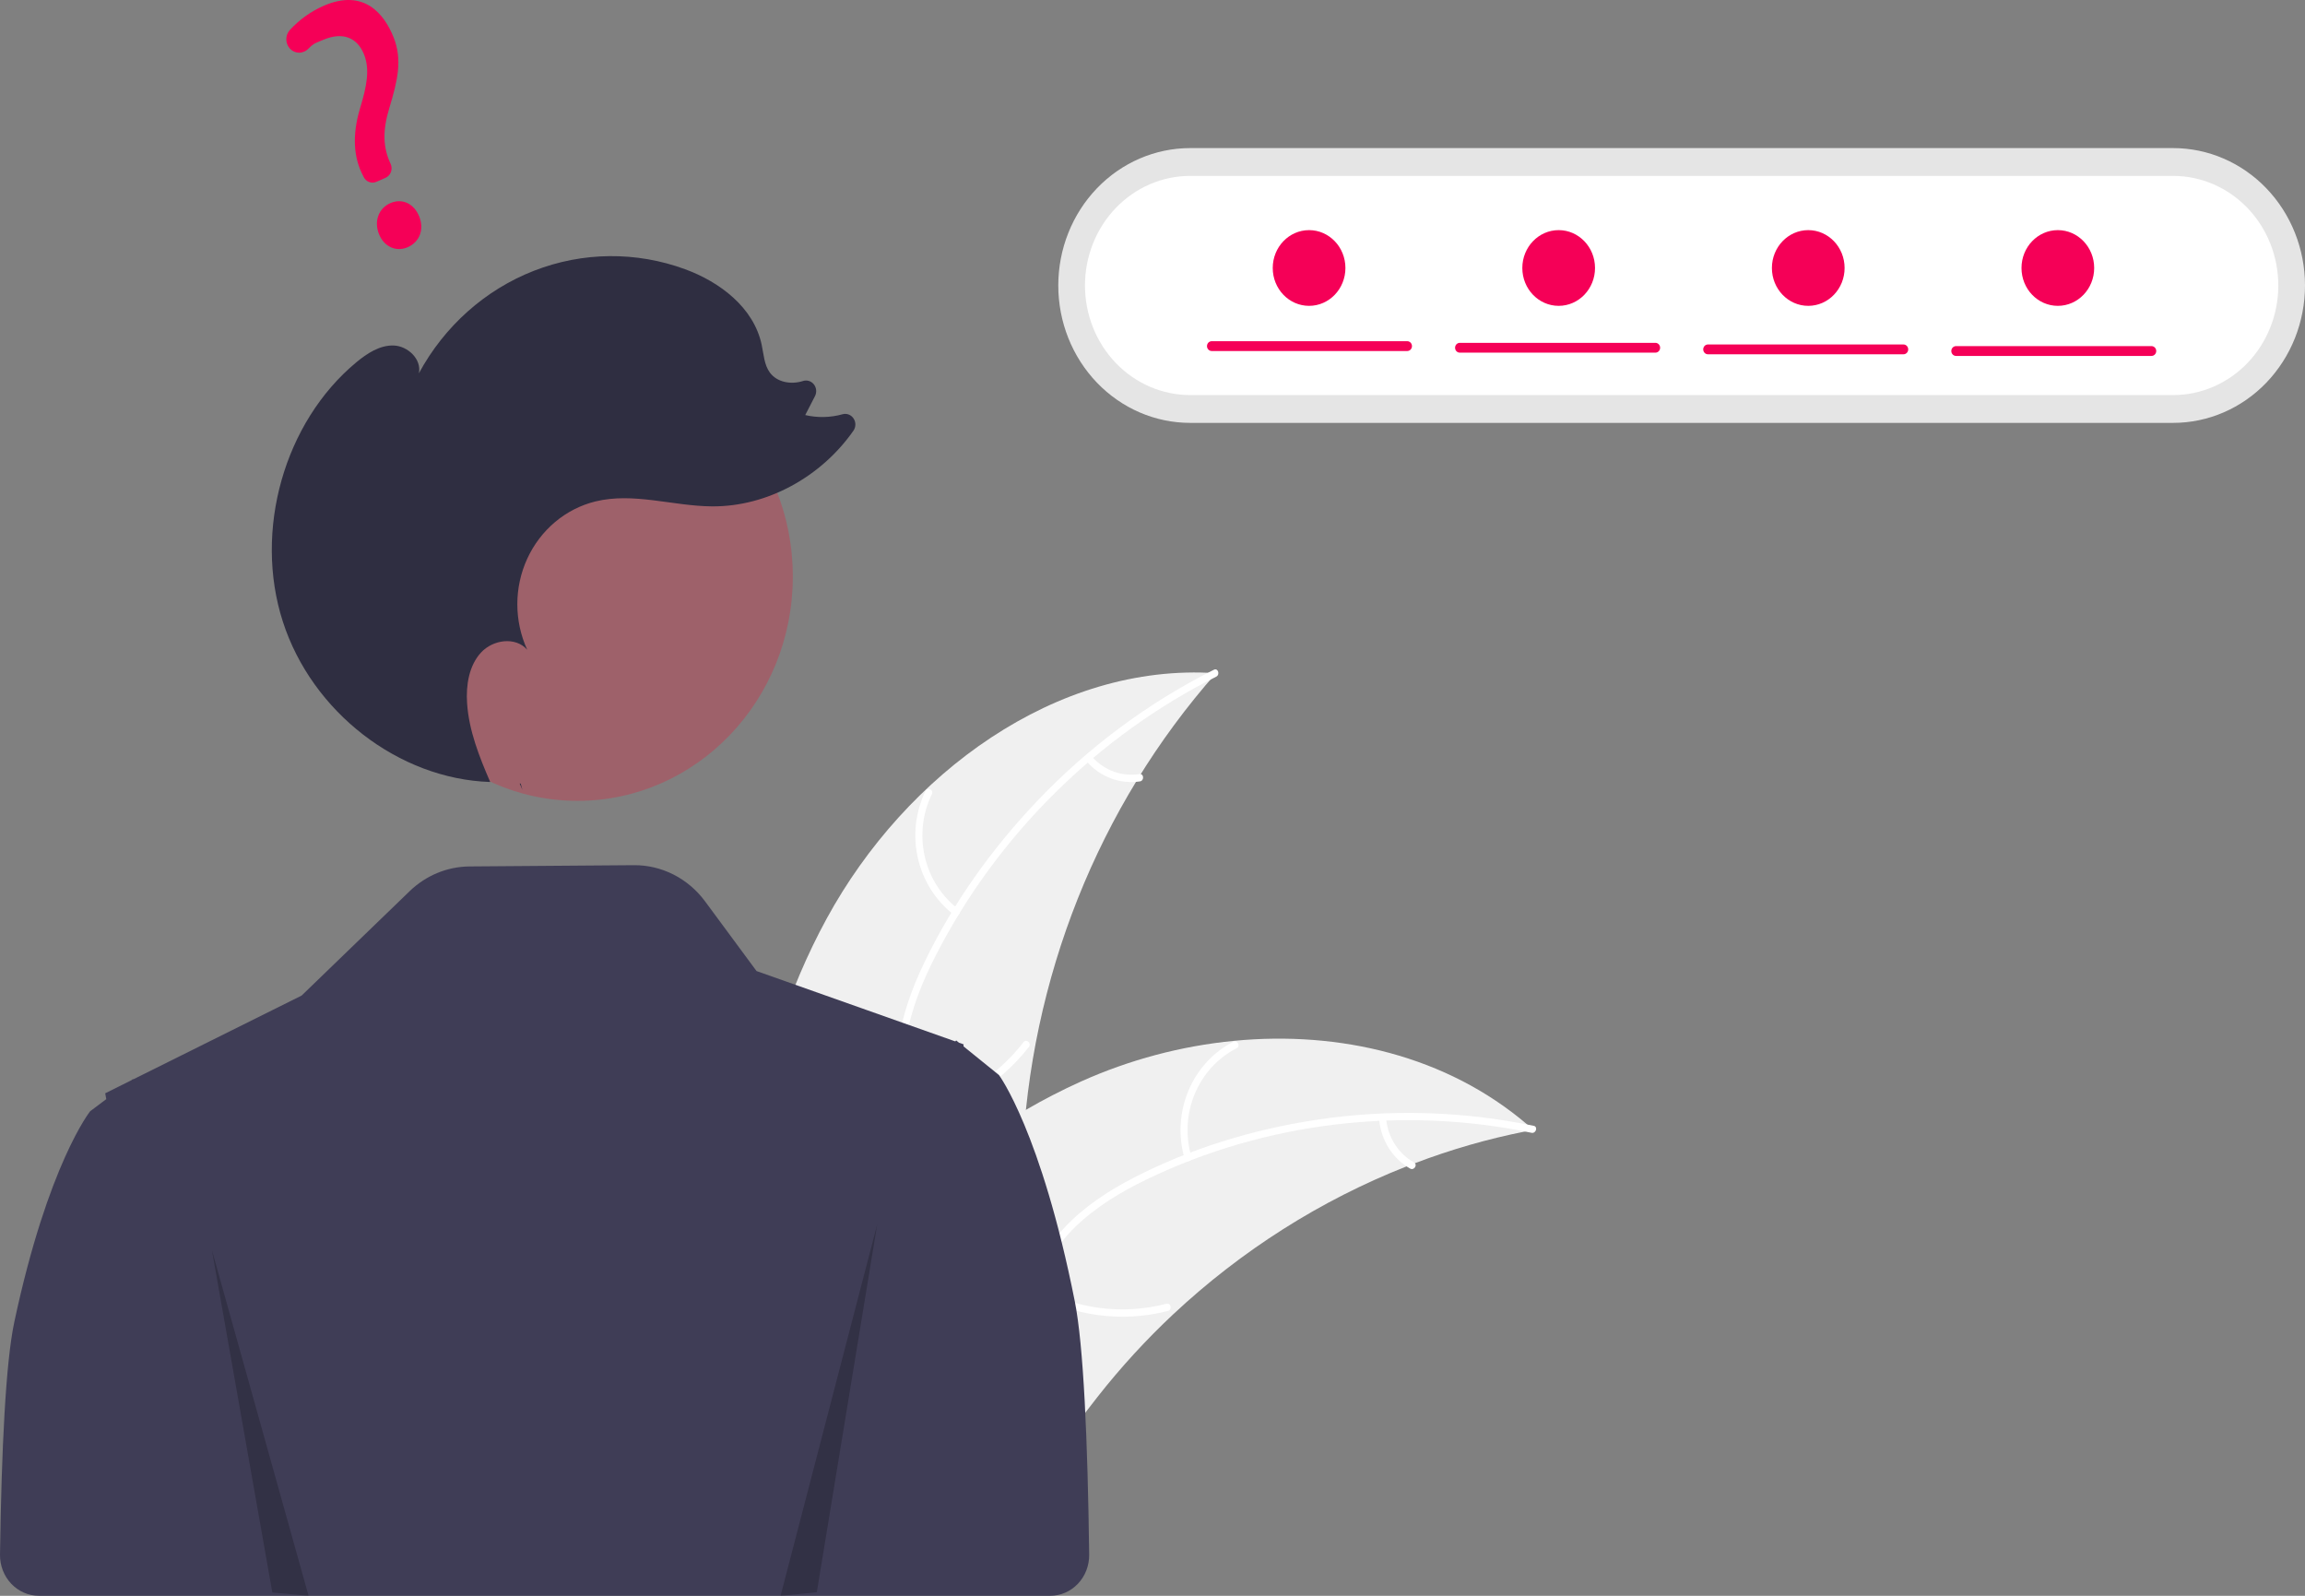 <svg width="208" height="144" viewBox="0 0 208 144" fill="none" xmlns="http://www.w3.org/2000/svg">
<rect x="0" y="0" width="208" height="144" fill="#808080" stroke="none"/>
<g clip-path="url(#clip0_1133_1877)">
<path d="M74.609 82.873C81.738 69.811 95.335 59.781 109.729 60.747C99.111 72.775 92.92 88.327 92.251 104.652C92.014 110.949 92.381 117.978 88.367 122.693C85.87 125.627 82.053 127.048 78.3 127.346C74.547 127.644 70.795 126.938 67.092 126.234L66.193 126.522C65.851 111.5 67.481 95.936 74.609 82.873Z" fill="#F0F0F0"/>
<path d="M109.75 61.061C99.106 66.399 90.031 75.314 84.459 86.186C83.254 88.537 82.229 91.031 81.782 93.667C81.334 96.305 81.647 98.816 82.511 101.321C83.302 103.612 84.365 105.859 84.608 108.31C84.864 110.893 83.951 113.309 82.309 115.225C80.299 117.571 77.601 119.024 74.914 120.35C71.932 121.822 68.811 123.302 66.698 126.049C66.442 126.382 65.962 125.949 66.217 125.616C69.893 120.837 76.184 119.938 80.547 116.088C82.583 114.291 84.112 111.844 84.015 108.978C83.931 106.471 82.836 104.152 82.017 101.84C81.156 99.413 80.727 96.972 81.035 94.384C81.351 91.736 82.285 89.196 83.427 86.823C86.001 81.473 89.524 76.561 93.561 72.315C98.199 67.434 103.605 63.416 109.545 60.435C109.912 60.25 110.116 60.878 109.75 61.061Z" fill="white"/>
<path d="M86.091 82.553C84.459 81.31 83.304 79.503 82.833 77.456C82.362 75.408 82.605 73.252 83.519 71.374C83.705 70.994 84.28 71.278 84.093 71.658C83.24 73.405 83.013 75.413 83.456 77.319C83.898 79.225 84.98 80.904 86.506 82.052C86.837 82.302 86.42 82.801 86.091 82.553Z" fill="white"/>
<path d="M81.964 100.215C86.053 99.593 89.766 97.388 92.364 94.04C92.621 93.708 93.102 94.141 92.845 94.473C90.135 97.951 86.267 100.238 82.01 100.876C81.605 100.936 81.56 100.275 81.964 100.215Z" fill="white"/>
<path d="M98.513 68.249C99.048 68.867 99.722 69.337 100.475 69.617C101.227 69.896 102.035 69.977 102.825 69.851C103.229 69.785 103.273 70.446 102.871 70.511C101.998 70.646 101.106 70.556 100.274 70.249C99.442 69.942 98.695 69.428 98.098 68.751C98.036 68.692 97.999 68.611 97.993 68.524C97.987 68.437 98.012 68.351 98.065 68.284C98.12 68.218 98.198 68.177 98.282 68.171C98.366 68.164 98.449 68.192 98.513 68.249Z" fill="white"/>
<path d="M138.368 101.955C138.117 102.003 137.865 102.052 137.611 102.106C134.231 102.777 130.909 103.734 127.678 104.966C127.427 105.057 127.174 105.153 126.925 105.252C119.171 108.306 112.029 112.834 105.862 118.605C103.41 120.904 101.129 123.394 99.04 126.053C96.154 129.725 93.306 133.947 89.535 136.341C89.144 136.596 88.739 136.825 88.321 137.027L66.6 127.641C66.561 127.594 66.519 127.552 66.48 127.504L65.596 127.171C65.695 127.026 65.8 126.878 65.899 126.733C65.955 126.648 66.017 126.566 66.074 126.482C66.113 126.426 66.153 126.371 66.186 126.318C66.199 126.3 66.212 126.281 66.223 126.268C66.255 126.215 66.291 126.17 66.322 126.123C66.907 125.293 67.5 124.466 68.099 123.642C68.101 123.637 68.101 123.637 68.108 123.634C72.689 117.366 77.813 111.441 83.637 106.515C83.812 106.367 83.989 106.213 84.175 106.07C86.812 103.864 89.617 101.887 92.563 100.158C94.18 99.217 95.841 98.361 97.54 97.595C101.934 95.623 106.598 94.384 111.362 93.922C120.859 93.004 130.532 95.259 137.816 101.474C138.002 101.633 138.184 101.79 138.368 101.955Z" fill="#F0F0F0"/>
<path d="M138.205 102.221C126.621 99.807 114.222 101.233 103.49 106.419C101.17 107.54 98.91 108.888 97.029 110.713C95.147 112.538 93.945 114.739 93.188 117.282C92.495 119.607 92.045 122.068 90.823 124.177C89.534 126.4 87.409 127.756 84.99 128.257C82.03 128.869 79.035 128.337 76.124 127.71C72.892 127.015 69.545 126.239 66.271 127.108C65.874 127.213 65.74 126.565 66.136 126.46C71.834 124.949 77.377 128.178 83.086 127.84C85.749 127.683 88.384 126.688 89.964 124.338C91.345 122.284 91.811 119.746 92.493 117.386C93.208 114.908 94.276 112.69 96.019 110.817C97.801 108.901 100.015 107.458 102.298 106.28C107.445 103.623 113.097 101.911 118.774 101.052C125.298 100.065 131.937 100.247 138.402 101.591C138.803 101.675 138.602 102.304 138.205 102.221Z" fill="white"/>
<path d="M106.893 104.542C106.309 102.526 106.431 100.359 107.239 98.428C108.046 96.498 109.486 94.929 111.301 94.003C111.669 93.816 111.964 94.403 111.596 94.59C109.904 95.449 108.563 96.911 107.814 98.71C107.066 100.509 106.96 102.528 107.515 104.402C107.635 104.809 107.013 104.947 106.893 104.542Z" fill="white"/>
<path d="M93.39 116.055C97.014 118.123 101.254 118.691 105.262 117.647C105.66 117.544 105.793 118.191 105.397 118.295C101.223 119.373 96.812 118.772 93.045 116.612C92.686 116.406 93.033 115.85 93.39 116.055Z" fill="white"/>
<path d="M125.078 100.912C125.149 101.741 125.415 102.539 125.855 103.234C126.294 103.929 126.892 104.5 127.595 104.895C127.957 105.096 127.61 105.651 127.251 105.451C126.476 105.011 125.816 104.38 125.329 103.614C124.842 102.847 124.542 101.967 124.457 101.052C124.442 100.966 124.459 100.878 124.504 100.805C124.549 100.732 124.62 100.679 124.701 100.658C124.783 100.64 124.869 100.657 124.94 100.704C125.01 100.752 125.06 100.827 125.078 100.912Z" fill="white"/>
<path d="M96.99 117.44C93.948 102.117 90.145 97.008 90.145 97.008L88.693 95.835L86.946 94.421L86.954 94.239L86.54 94.093L86.442 94.014L86.283 93.886L86.257 93.915L86.203 93.973L78.298 91.174L68.269 87.625L63.625 81.337C62.868 80.313 61.895 79.485 60.78 78.919C59.665 78.352 58.439 78.062 57.199 78.072L42.367 78.186C40.362 78.202 38.435 78.998 36.964 80.419L27.216 89.839L12.025 97.397L12 97.37L11.84 97.488L9.493 98.657L9.59 99.183L8.137 100.275C8.137 100.275 4.335 105.028 1.293 119.286C0.519 122.914 0.138 130.696 0 140.285C-0.007 140.77 0.079 141.252 0.253 141.702C0.426 142.153 0.684 142.563 1.01 142.908C1.337 143.254 1.727 143.528 2.156 143.716C2.586 143.903 3.047 144 3.513 144H84.647L94.774 144C95.239 144 95.7 143.903 96.129 143.716C96.558 143.529 96.948 143.255 97.274 142.909C97.601 142.564 97.859 142.155 98.032 141.705C98.206 141.255 98.292 140.774 98.286 140.289C98.152 129.854 97.771 121.374 96.99 117.44Z" fill="#3F3D56"/>
<path d="M107.4 13.363C104.243 13.363 101.216 14.669 98.984 16.994C96.752 19.319 95.498 22.473 95.498 25.761C95.498 29.05 96.752 32.203 98.984 34.529C101.216 36.854 104.243 38.16 107.4 38.16H196.098C199.255 38.16 202.282 36.854 204.514 34.529C206.746 32.203 208 29.05 208 25.761C208 22.473 206.746 19.319 204.514 16.994C202.282 14.669 199.255 13.363 196.098 13.363H107.4Z" fill="#E5E5E5"/>
<path d="M107.4 15.872C104.882 15.872 102.468 16.914 100.687 18.768C98.907 20.623 97.907 23.139 97.907 25.761C97.907 28.384 98.907 30.9 100.687 32.754C102.468 34.609 104.882 35.651 107.4 35.651H196.098C198.616 35.651 201.031 34.609 202.811 32.754C204.591 30.9 205.591 28.384 205.591 25.761C205.591 23.139 204.591 20.623 202.811 18.768C201.031 16.914 198.616 15.872 196.098 15.872H107.4Z" fill="white"/>
<path d="M52.112 72.267C62.844 72.267 71.543 63.205 71.543 52.025C71.543 40.846 62.844 31.783 52.112 31.783C41.381 31.783 32.681 40.846 32.681 52.025C32.681 63.205 41.381 72.267 52.112 72.267Z" fill="#9E616A"/>
<path d="M47.141 71.276C47.058 71.086 46.976 70.895 46.893 70.703C46.925 70.704 46.956 70.709 46.988 70.71L47.141 71.276Z" fill="#2F2E41"/>
<path d="M32.141 32.704C33.124 31.887 34.273 31.136 35.529 31.178C36.786 31.22 38.06 32.402 37.8 33.684C40.107 29.427 43.781 26.152 48.175 24.436C52.569 22.72 57.404 22.67 61.83 24.297C64.952 25.445 68.015 27.741 68.732 31.109C68.916 31.973 68.956 32.921 69.474 33.623C70.127 34.508 71.377 34.709 72.407 34.397C72.417 34.394 72.427 34.391 72.438 34.388C72.612 34.326 72.799 34.32 72.977 34.37C73.154 34.421 73.312 34.526 73.432 34.671C73.551 34.816 73.626 34.996 73.647 35.186C73.667 35.376 73.632 35.568 73.547 35.738L72.663 37.455C73.777 37.713 74.935 37.688 76.037 37.38C76.22 37.33 76.413 37.34 76.591 37.409C76.768 37.478 76.921 37.603 77.027 37.766C77.134 37.928 77.19 38.122 77.187 38.319C77.184 38.516 77.122 38.708 77.011 38.867C74.097 43.034 69.23 45.725 64.262 45.694C60.732 45.671 57.165 44.404 53.729 45.249C52.4 45.576 51.157 46.209 50.094 47.102C49.03 47.995 48.172 49.124 47.581 50.407C46.991 51.69 46.684 53.095 46.683 54.517C46.682 55.94 46.987 57.346 47.575 58.63C46.519 57.427 44.479 57.712 43.399 58.891C42.319 60.07 42.04 61.83 42.149 63.456C42.315 65.942 43.25 68.285 44.236 70.566C35.97 70.295 28.152 64.254 25.521 56.085C22.878 47.881 25.648 38.1 32.141 32.704Z" fill="#2F2E41"/>
<path opacity="0.2" d="M19.125 112.813L24.575 143.703L27.845 144L19.125 112.813Z" fill="black"/>
<path opacity="0.2" d="M79.158 110.484L73.708 143.681L70.438 144L79.158 110.484Z" fill="black"/>
<path d="M36.789 22.308C35.745 22.762 34.654 22.264 34.197 21.123C33.733 19.965 34.166 18.79 35.228 18.328C36.29 17.866 37.361 18.365 37.833 19.542C38.297 20.701 37.868 21.839 36.789 22.308ZM34.788 16.048L33.957 16.409C33.749 16.498 33.517 16.503 33.306 16.423C33.096 16.342 32.922 16.182 32.819 15.974L32.778 15.89C31.884 14.211 31.781 12.17 32.475 9.827C33.117 7.725 33.384 6.246 32.848 4.907C32.227 3.359 30.902 2.874 29.212 3.576C28.556 3.862 28.348 3.857 27.832 4.39C27.72 4.507 27.586 4.6 27.439 4.662C27.291 4.725 27.133 4.756 26.974 4.753C26.821 4.751 26.669 4.717 26.528 4.653C26.387 4.588 26.26 4.495 26.155 4.379C25.952 4.154 25.838 3.858 25.836 3.549C25.835 3.241 25.946 2.943 26.147 2.717C27.014 1.771 28.06 1.023 29.218 0.52C32.849 -1.06 34.677 1.272 35.514 3.359C36.332 5.4 35.872 7.294 35.132 9.747C34.513 11.785 34.549 13.295 35.253 14.797C35.303 14.911 35.332 15.034 35.336 15.159C35.34 15.284 35.319 15.409 35.276 15.526C35.233 15.642 35.167 15.749 35.083 15.839C34.999 15.928 34.899 15.999 34.788 16.048Z" fill="#F50057"/>
<path d="M126.992 31.675H109.344C109.288 31.675 109.233 31.664 109.181 31.642C109.129 31.62 109.082 31.587 109.042 31.546C109.002 31.505 108.971 31.456 108.949 31.402C108.928 31.348 108.917 31.29 108.917 31.232C108.917 31.174 108.928 31.116 108.949 31.062C108.971 31.008 109.002 30.959 109.042 30.918C109.082 30.877 109.129 30.844 109.181 30.822C109.233 30.8 109.288 30.789 109.344 30.789H126.992C127.104 30.79 127.212 30.837 127.291 30.92C127.37 31.003 127.414 31.115 127.414 31.232C127.414 31.349 127.37 31.461 127.291 31.544C127.212 31.627 127.104 31.674 126.992 31.675Z" fill="#F50057"/>
<path d="M149.379 31.822H131.732C131.676 31.823 131.62 31.812 131.568 31.79C131.516 31.767 131.469 31.735 131.429 31.694C131.389 31.653 131.358 31.604 131.336 31.55C131.315 31.496 131.304 31.438 131.304 31.38C131.304 31.321 131.315 31.263 131.336 31.209C131.358 31.155 131.389 31.107 131.429 31.065C131.469 31.024 131.516 30.992 131.568 30.97C131.62 30.948 131.676 30.936 131.732 30.937H149.379C149.435 30.936 149.491 30.948 149.543 30.97C149.595 30.992 149.642 31.024 149.682 31.065C149.722 31.107 149.753 31.155 149.775 31.209C149.796 31.263 149.807 31.321 149.807 31.38C149.807 31.438 149.796 31.496 149.775 31.55C149.753 31.604 149.722 31.653 149.682 31.694C149.642 31.735 149.595 31.767 149.543 31.79C149.491 31.812 149.435 31.823 149.379 31.822Z" fill="#F50057"/>
<path d="M171.766 31.97H154.118C154.006 31.969 153.899 31.922 153.82 31.839C153.741 31.756 153.696 31.644 153.696 31.527C153.696 31.41 153.741 31.298 153.82 31.215C153.899 31.132 154.006 31.085 154.118 31.084H171.766C171.822 31.084 171.878 31.095 171.93 31.117C171.982 31.139 172.029 31.172 172.069 31.213C172.108 31.254 172.14 31.303 172.161 31.357C172.183 31.411 172.194 31.469 172.194 31.527C172.194 31.586 172.183 31.643 172.161 31.697C172.14 31.751 172.108 31.8 172.069 31.841C172.029 31.883 171.982 31.915 171.93 31.937C171.878 31.959 171.822 31.97 171.766 31.97Z" fill="#F50057"/>
<path d="M194.153 32.118H176.506C176.393 32.117 176.286 32.07 176.207 31.987C176.128 31.904 176.083 31.792 176.083 31.675C176.083 31.558 176.128 31.446 176.207 31.363C176.286 31.28 176.393 31.233 176.506 31.232H194.153C194.266 31.233 194.373 31.28 194.452 31.363C194.531 31.446 194.576 31.558 194.576 31.675C194.576 31.792 194.531 31.904 194.452 31.987C194.373 32.07 194.266 32.117 194.153 32.118Z" fill="#F50057"/>
<path d="M118.13 27.599C119.941 27.599 121.409 26.07 121.409 24.183C121.409 22.296 119.941 20.766 118.13 20.766C116.318 20.766 114.85 22.296 114.85 24.183C114.85 26.07 116.318 27.599 118.13 27.599Z" fill="#F50057"/>
<path d="M140.652 27.599C142.463 27.599 143.932 26.07 143.932 24.183C143.932 22.296 142.463 20.766 140.652 20.766C138.841 20.766 137.372 22.296 137.372 24.183C137.372 26.07 138.841 27.599 140.652 27.599Z" fill="#F50057"/>
<path d="M163.174 27.599C164.985 27.599 166.454 26.07 166.454 24.183C166.454 22.296 164.985 20.766 163.174 20.766C161.363 20.766 159.894 22.296 159.894 24.183C159.894 26.07 161.363 27.599 163.174 27.599Z" fill="#F50057"/>
<path d="M185.696 27.599C187.508 27.599 188.976 26.07 188.976 24.183C188.976 22.296 187.508 20.766 185.696 20.766C183.885 20.766 182.417 22.296 182.417 24.183C182.417 26.07 183.885 27.599 185.696 27.599Z" fill="#F50057"/>
</g>
<defs>
<clipPath id="clip0_1133_1877">
<rect width="208" height="144" fill="white"/>
</clipPath>
</defs>
</svg>
